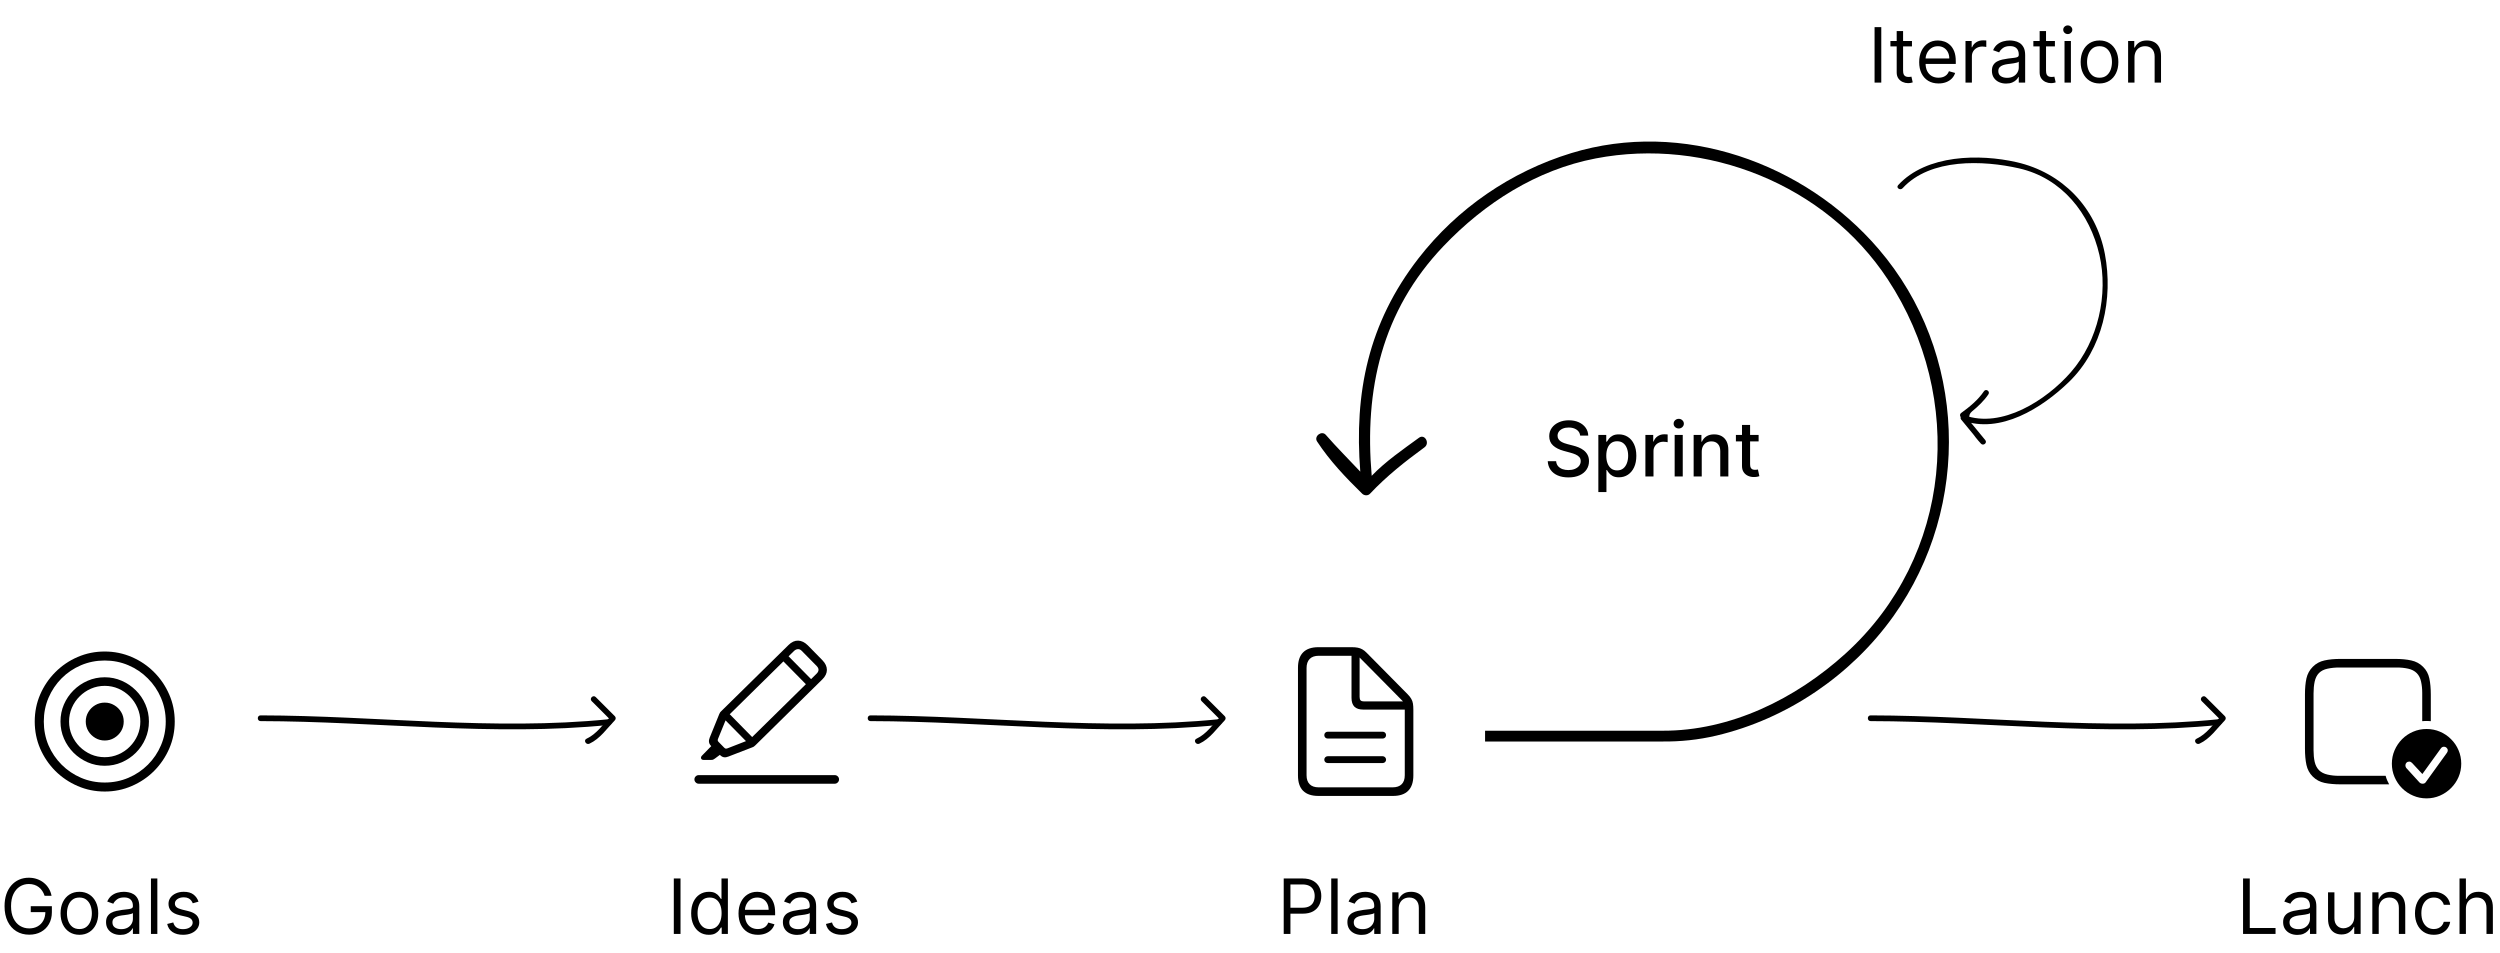 <svg width="787" height="300" viewBox="0 0 787 300" fill="none" xmlns="http://www.w3.org/2000/svg">
<path d="M14.046 282C13.858 281.426 13.611 280.912 13.304 280.457C13.003 279.997 12.642 279.605 12.222 279.281C11.807 278.957 11.335 278.71 10.807 278.54C10.278 278.369 9.699 278.284 9.068 278.284C8.034 278.284 7.094 278.551 6.247 279.085C5.401 279.619 4.727 280.406 4.227 281.446C3.727 282.486 3.477 283.761 3.477 285.273C3.477 286.784 3.73 288.06 4.236 289.099C4.741 290.139 5.426 290.926 6.29 291.46C7.153 291.994 8.125 292.261 9.205 292.261C10.204 292.261 11.085 292.048 11.847 291.622C12.614 291.19 13.21 290.582 13.636 289.798C14.068 289.009 14.284 288.08 14.284 287.011L14.932 287.148H9.682V285.273H16.329V287.148C16.329 288.585 16.023 289.835 15.409 290.898C14.801 291.96 13.96 292.784 12.886 293.369C11.818 293.949 10.591 294.239 9.205 294.239C7.659 294.239 6.301 293.875 5.131 293.148C3.966 292.42 3.057 291.386 2.403 290.045C1.756 288.705 1.432 287.114 1.432 285.273C1.432 283.892 1.616 282.651 1.986 281.548C2.361 280.44 2.889 279.497 3.571 278.719C4.253 277.94 5.06 277.344 5.991 276.929C6.923 276.514 7.949 276.307 9.068 276.307C9.989 276.307 10.847 276.446 11.642 276.724C12.443 276.997 13.156 277.386 13.781 277.892C14.412 278.392 14.938 278.991 15.358 279.69C15.778 280.384 16.068 281.153 16.227 282H14.046ZM24.995 294.273C23.813 294.273 22.776 293.991 21.884 293.429C20.998 292.866 20.305 292.08 19.805 291.068C19.31 290.057 19.063 288.875 19.063 287.523C19.063 286.159 19.31 284.969 19.805 283.952C20.305 282.935 20.998 282.145 21.884 281.582C22.776 281.02 23.813 280.739 24.995 280.739C26.177 280.739 27.211 281.02 28.097 281.582C28.989 282.145 29.683 282.935 30.177 283.952C30.677 284.969 30.927 286.159 30.927 287.523C30.927 288.875 30.677 290.057 30.177 291.068C29.683 292.08 28.989 292.866 28.097 293.429C27.211 293.991 26.177 294.273 24.995 294.273ZM24.995 292.466C25.893 292.466 26.631 292.236 27.211 291.776C27.791 291.315 28.22 290.71 28.498 289.96C28.776 289.21 28.916 288.398 28.916 287.523C28.916 286.648 28.776 285.832 28.498 285.077C28.22 284.321 27.791 283.71 27.211 283.244C26.631 282.778 25.893 282.545 24.995 282.545C24.097 282.545 23.359 282.778 22.779 283.244C22.2 283.71 21.771 284.321 21.492 285.077C21.214 285.832 21.075 286.648 21.075 287.523C21.075 288.398 21.214 289.21 21.492 289.96C21.771 290.71 22.2 291.315 22.779 291.776C23.359 292.236 24.097 292.466 24.995 292.466ZM37.849 294.307C37.02 294.307 36.267 294.151 35.591 293.838C34.915 293.52 34.378 293.062 33.98 292.466C33.582 291.864 33.383 291.136 33.383 290.284C33.383 289.534 33.531 288.926 33.827 288.46C34.122 287.989 34.517 287.619 35.011 287.352C35.506 287.085 36.051 286.886 36.648 286.756C37.25 286.619 37.855 286.511 38.463 286.432C39.258 286.33 39.903 286.253 40.398 286.202C40.898 286.145 41.261 286.051 41.489 285.92C41.722 285.79 41.838 285.562 41.838 285.239V285.17C41.838 284.33 41.608 283.676 41.148 283.21C40.693 282.744 40.003 282.511 39.077 282.511C38.117 282.511 37.364 282.722 36.818 283.142C36.273 283.562 35.889 284.011 35.668 284.489L33.758 283.807C34.099 283.011 34.554 282.392 35.122 281.949C35.696 281.5 36.321 281.187 36.997 281.011C37.679 280.83 38.349 280.739 39.008 280.739C39.429 280.739 39.912 280.79 40.457 280.892C41.008 280.989 41.54 281.19 42.051 281.497C42.568 281.804 42.997 282.267 43.338 282.886C43.679 283.506 43.849 284.335 43.849 285.375V294H41.838V292.227H41.736C41.599 292.511 41.372 292.815 41.054 293.139C40.736 293.463 40.312 293.739 39.784 293.966C39.256 294.193 38.611 294.307 37.849 294.307ZM38.156 292.5C38.952 292.5 39.622 292.344 40.168 292.031C40.719 291.719 41.133 291.315 41.412 290.821C41.696 290.327 41.838 289.807 41.838 289.261V287.42C41.753 287.523 41.565 287.616 41.276 287.702C40.992 287.781 40.662 287.852 40.287 287.915C39.918 287.972 39.557 288.023 39.205 288.068C38.858 288.108 38.577 288.142 38.361 288.17C37.838 288.239 37.349 288.349 36.895 288.503C36.446 288.651 36.082 288.875 35.804 289.176C35.531 289.472 35.395 289.875 35.395 290.386C35.395 291.085 35.653 291.614 36.17 291.972C36.693 292.324 37.355 292.5 38.156 292.5ZM49.532 276.545V294H47.521V276.545H49.532ZM62.489 283.841L60.682 284.352C60.568 284.051 60.401 283.759 60.179 283.474C59.963 283.185 59.668 282.946 59.293 282.759C58.918 282.571 58.438 282.477 57.852 282.477C57.051 282.477 56.383 282.662 55.849 283.031C55.321 283.395 55.057 283.858 55.057 284.42C55.057 284.92 55.239 285.315 55.602 285.605C55.966 285.895 56.534 286.136 57.307 286.33L59.25 286.807C60.42 287.091 61.293 287.526 61.867 288.111C62.44 288.69 62.727 289.437 62.727 290.352C62.727 291.102 62.511 291.773 62.08 292.364C61.653 292.955 61.057 293.42 60.29 293.761C59.523 294.102 58.631 294.273 57.614 294.273C56.278 294.273 55.173 293.983 54.298 293.403C53.423 292.824 52.869 291.977 52.636 290.864L54.545 290.386C54.727 291.091 55.071 291.619 55.577 291.972C56.088 292.324 56.756 292.5 57.58 292.5C58.517 292.5 59.261 292.301 59.812 291.903C60.369 291.5 60.648 291.017 60.648 290.455C60.648 290 60.489 289.619 60.17 289.312C59.852 289 59.364 288.767 58.705 288.614L56.523 288.102C55.324 287.818 54.443 287.378 53.881 286.781C53.324 286.179 53.045 285.426 53.045 284.523C53.045 283.784 53.253 283.131 53.668 282.562C54.088 281.994 54.659 281.548 55.381 281.224C56.108 280.901 56.932 280.739 57.852 280.739C59.148 280.739 60.165 281.023 60.903 281.591C61.648 282.159 62.176 282.909 62.489 283.841Z" fill="black"/>
<path d="M214.227 276.545V294H212.114V276.545H214.227ZM223.136 294.273C222.045 294.273 221.082 293.997 220.246 293.446C219.411 292.889 218.758 292.105 218.286 291.094C217.815 290.077 217.579 288.875 217.579 287.489C217.579 286.114 217.815 284.92 218.286 283.909C218.758 282.898 219.414 282.116 220.255 281.565C221.096 281.014 222.067 280.739 223.17 280.739C224.022 280.739 224.695 280.881 225.19 281.165C225.69 281.443 226.07 281.761 226.332 282.119C226.599 282.472 226.806 282.761 226.954 282.989H227.124V276.545H229.136V294H227.192V291.989H226.954C226.806 292.227 226.596 292.528 226.323 292.892C226.05 293.25 225.661 293.571 225.156 293.855C224.65 294.134 223.977 294.273 223.136 294.273ZM223.408 292.466C224.215 292.466 224.897 292.256 225.454 291.835C226.011 291.409 226.434 290.821 226.724 290.071C227.013 289.315 227.158 288.443 227.158 287.455C227.158 286.477 227.016 285.622 226.732 284.889C226.448 284.151 226.028 283.577 225.471 283.168C224.914 282.753 224.227 282.545 223.408 282.545C222.556 282.545 221.846 282.764 221.278 283.202C220.715 283.634 220.292 284.222 220.008 284.966C219.729 285.705 219.59 286.534 219.59 287.455C219.59 288.386 219.732 289.233 220.016 289.994C220.306 290.75 220.732 291.352 221.295 291.801C221.863 292.244 222.567 292.466 223.408 292.466ZM238.587 294.273C237.326 294.273 236.238 293.994 235.323 293.438C234.414 292.875 233.712 292.091 233.218 291.085C232.729 290.074 232.485 288.898 232.485 287.557C232.485 286.216 232.729 285.034 233.218 284.011C233.712 282.983 234.4 282.182 235.281 281.608C236.167 281.028 237.201 280.739 238.383 280.739C239.065 280.739 239.738 280.852 240.403 281.08C241.067 281.307 241.673 281.676 242.218 282.188C242.763 282.693 243.198 283.364 243.522 284.199C243.846 285.034 244.008 286.062 244.008 287.284V288.136H233.917V286.398H241.962C241.962 285.659 241.815 285 241.519 284.42C241.229 283.841 240.815 283.384 240.275 283.048C239.741 282.713 239.11 282.545 238.383 282.545C237.582 282.545 236.888 282.744 236.303 283.142C235.724 283.534 235.278 284.045 234.965 284.676C234.653 285.307 234.496 285.983 234.496 286.705V287.864C234.496 288.852 234.667 289.69 235.008 290.378C235.354 291.06 235.835 291.58 236.448 291.938C237.062 292.29 237.775 292.466 238.587 292.466C239.116 292.466 239.593 292.392 240.019 292.244C240.451 292.091 240.823 291.864 241.136 291.562C241.448 291.256 241.69 290.875 241.86 290.42L243.803 290.966C243.599 291.625 243.255 292.205 242.772 292.705C242.289 293.199 241.692 293.585 240.982 293.864C240.272 294.136 239.474 294.273 238.587 294.273ZM250.92 294.307C250.09 294.307 249.337 294.151 248.661 293.838C247.985 293.52 247.448 293.062 247.05 292.466C246.653 291.864 246.454 291.136 246.454 290.284C246.454 289.534 246.602 288.926 246.897 288.46C247.192 287.989 247.587 287.619 248.082 287.352C248.576 287.085 249.121 286.886 249.718 286.756C250.32 286.619 250.925 286.511 251.533 286.432C252.329 286.33 252.974 286.253 253.468 286.202C253.968 286.145 254.332 286.051 254.559 285.92C254.792 285.79 254.908 285.562 254.908 285.239V285.17C254.908 284.33 254.678 283.676 254.218 283.21C253.763 282.744 253.073 282.511 252.147 282.511C251.187 282.511 250.434 282.722 249.888 283.142C249.343 283.562 248.96 284.011 248.738 284.489L246.829 283.807C247.17 283.011 247.624 282.392 248.192 281.949C248.766 281.5 249.391 281.187 250.067 281.011C250.749 280.83 251.42 280.739 252.079 280.739C252.499 280.739 252.982 280.79 253.528 280.892C254.079 280.989 254.61 281.19 255.121 281.497C255.638 281.804 256.067 282.267 256.408 282.886C256.749 283.506 256.92 284.335 256.92 285.375V294H254.908V292.227H254.806C254.67 292.511 254.442 292.815 254.124 293.139C253.806 293.463 253.383 293.739 252.854 293.966C252.326 294.193 251.681 294.307 250.92 294.307ZM251.227 292.5C252.022 292.5 252.692 292.344 253.238 292.031C253.789 291.719 254.204 291.315 254.482 290.821C254.766 290.327 254.908 289.807 254.908 289.261V287.42C254.823 287.523 254.636 287.616 254.346 287.702C254.062 287.781 253.732 287.852 253.357 287.915C252.988 287.972 252.627 288.023 252.275 288.068C251.928 288.108 251.647 288.142 251.431 288.17C250.908 288.239 250.42 288.349 249.965 288.503C249.516 288.651 249.153 288.875 248.874 289.176C248.602 289.472 248.465 289.875 248.465 290.386C248.465 291.085 248.724 291.614 249.241 291.972C249.763 292.324 250.425 292.5 251.227 292.5ZM269.864 283.841L268.057 284.352C267.943 284.051 267.776 283.759 267.554 283.474C267.338 283.185 267.043 282.946 266.668 282.759C266.293 282.571 265.812 282.477 265.227 282.477C264.426 282.477 263.759 282.662 263.224 283.031C262.696 283.395 262.432 283.858 262.432 284.42C262.432 284.92 262.614 285.315 262.977 285.605C263.341 285.895 263.909 286.136 264.682 286.33L266.625 286.807C267.795 287.091 268.668 287.526 269.241 288.111C269.815 288.69 270.102 289.437 270.102 290.352C270.102 291.102 269.886 291.773 269.455 292.364C269.028 292.955 268.432 293.42 267.665 293.761C266.898 294.102 266.006 294.273 264.989 294.273C263.653 294.273 262.548 293.983 261.673 293.403C260.798 292.824 260.244 291.977 260.011 290.864L261.92 290.386C262.102 291.091 262.446 291.619 262.952 291.972C263.463 292.324 264.131 292.5 264.955 292.5C265.892 292.5 266.636 292.301 267.188 291.903C267.744 291.5 268.023 291.017 268.023 290.455C268.023 290 267.864 289.619 267.545 289.312C267.227 289 266.739 288.767 266.08 288.614L263.898 288.102C262.699 287.818 261.818 287.378 261.256 286.781C260.699 286.179 260.42 285.426 260.42 284.523C260.42 283.784 260.628 283.131 261.043 282.562C261.463 281.994 262.034 281.548 262.756 281.224C263.483 280.901 264.307 280.739 265.227 280.739C266.523 280.739 267.54 281.023 268.278 281.591C269.023 282.159 269.551 282.909 269.864 283.841Z" fill="black"/>
<path d="M404.114 294V276.545H410.011C411.381 276.545 412.5 276.793 413.369 277.287C414.244 277.776 414.892 278.438 415.312 279.273C415.733 280.108 415.943 281.04 415.943 282.068C415.943 283.097 415.733 284.031 415.312 284.872C414.898 285.713 414.256 286.384 413.386 286.884C412.517 287.378 411.403 287.625 410.045 287.625H405.818V285.75H409.977C410.915 285.75 411.668 285.588 412.236 285.264C412.804 284.94 413.216 284.503 413.472 283.952C413.733 283.395 413.864 282.767 413.864 282.068C413.864 281.369 413.733 280.744 413.472 280.193C413.216 279.642 412.801 279.21 412.227 278.898C411.653 278.58 410.892 278.42 409.943 278.42H406.227V294H404.114ZM421.087 276.545V294H419.075V276.545H421.087ZM428.623 294.307C427.793 294.307 427.04 294.151 426.364 293.838C425.688 293.52 425.151 293.062 424.754 292.466C424.356 291.864 424.157 291.136 424.157 290.284C424.157 289.534 424.305 288.926 424.6 288.46C424.896 287.989 425.29 287.619 425.785 287.352C426.279 287.085 426.825 286.886 427.421 286.756C428.023 286.619 428.629 286.511 429.237 286.432C430.032 286.33 430.677 286.253 431.171 286.202C431.671 286.145 432.035 286.051 432.262 285.92C432.495 285.79 432.612 285.562 432.612 285.239V285.17C432.612 284.33 432.381 283.676 431.921 283.21C431.467 282.744 430.776 282.511 429.85 282.511C428.89 282.511 428.137 282.722 427.592 283.142C427.046 283.562 426.663 284.011 426.441 284.489L424.532 283.807C424.873 283.011 425.327 282.392 425.896 281.949C426.469 281.5 427.094 281.187 427.771 281.011C428.452 280.83 429.123 280.739 429.782 280.739C430.202 280.739 430.685 280.79 431.231 280.892C431.782 280.989 432.313 281.19 432.825 281.497C433.342 281.804 433.771 282.267 434.112 282.886C434.452 283.506 434.623 284.335 434.623 285.375V294H432.612V292.227H432.509C432.373 292.511 432.146 292.815 431.827 293.139C431.509 293.463 431.086 293.739 430.558 293.966C430.029 294.193 429.384 294.307 428.623 294.307ZM428.93 292.5C429.725 292.5 430.396 292.344 430.941 292.031C431.492 291.719 431.907 291.315 432.185 290.821C432.469 290.327 432.612 289.807 432.612 289.261V287.42C432.526 287.523 432.339 287.616 432.049 287.702C431.765 287.781 431.435 287.852 431.06 287.915C430.691 287.972 430.33 288.023 429.978 288.068C429.631 288.108 429.35 288.142 429.134 288.17C428.612 288.239 428.123 288.349 427.668 288.503C427.219 288.651 426.856 288.875 426.577 289.176C426.305 289.472 426.168 289.875 426.168 290.386C426.168 291.085 426.427 291.614 426.944 291.972C427.467 292.324 428.129 292.5 428.93 292.5ZM440.305 286.125V294H438.294V280.909H440.237V282.955H440.408C440.714 282.29 441.18 281.756 441.805 281.352C442.43 280.943 443.237 280.739 444.226 280.739C445.112 280.739 445.888 280.92 446.553 281.284C447.217 281.642 447.734 282.188 448.104 282.92C448.473 283.648 448.658 284.568 448.658 285.682V294H446.646V285.818C446.646 284.79 446.379 283.989 445.845 283.415C445.311 282.835 444.578 282.545 443.646 282.545C443.004 282.545 442.43 282.685 441.925 282.963C441.425 283.241 441.03 283.648 440.74 284.182C440.45 284.716 440.305 285.364 440.305 286.125Z" fill="black"/>
<path d="M497.438 137.131C497.347 136.324 496.972 135.699 496.312 135.256C495.653 134.807 494.824 134.582 493.824 134.582C493.108 134.582 492.489 134.696 491.966 134.923C491.443 135.145 491.037 135.452 490.747 135.844C490.463 136.23 490.321 136.67 490.321 137.165C490.321 137.58 490.418 137.937 490.611 138.239C490.81 138.54 491.068 138.793 491.386 138.997C491.71 139.196 492.057 139.364 492.426 139.5C492.795 139.631 493.151 139.739 493.491 139.824L495.196 140.267C495.753 140.403 496.324 140.588 496.909 140.821C497.494 141.054 498.037 141.361 498.537 141.741C499.037 142.122 499.44 142.594 499.747 143.156C500.06 143.719 500.216 144.392 500.216 145.176C500.216 146.165 499.96 147.043 499.449 147.81C498.943 148.577 498.207 149.182 497.241 149.625C496.281 150.068 495.119 150.29 493.756 150.29C492.449 150.29 491.318 150.082 490.364 149.668C489.409 149.253 488.662 148.665 488.122 147.903C487.582 147.136 487.284 146.227 487.227 145.176H489.869C489.92 145.807 490.125 146.332 490.483 146.753C490.847 147.168 491.31 147.477 491.872 147.682C492.44 147.881 493.062 147.98 493.739 147.98C494.483 147.98 495.145 147.864 495.724 147.631C496.31 147.392 496.77 147.062 497.105 146.642C497.44 146.216 497.608 145.719 497.608 145.151C497.608 144.634 497.46 144.21 497.165 143.881C496.875 143.551 496.48 143.278 495.98 143.062C495.486 142.847 494.926 142.656 494.301 142.491L492.239 141.929C490.841 141.548 489.733 140.989 488.915 140.25C488.102 139.511 487.696 138.534 487.696 137.318C487.696 136.312 487.969 135.435 488.514 134.685C489.06 133.935 489.798 133.352 490.73 132.938C491.662 132.517 492.713 132.307 493.884 132.307C495.065 132.307 496.108 132.514 497.011 132.929C497.92 133.344 498.636 133.915 499.159 134.642C499.682 135.364 499.955 136.193 499.977 137.131H497.438ZM503.158 154.909V136.909H505.647V139.031H505.86C506.008 138.759 506.221 138.443 506.499 138.085C506.778 137.727 507.164 137.415 507.658 137.148C508.153 136.875 508.806 136.739 509.619 136.739C510.675 136.739 511.619 137.006 512.448 137.54C513.278 138.074 513.928 138.844 514.4 139.849C514.877 140.855 515.116 142.065 515.116 143.48C515.116 144.895 514.88 146.108 514.408 147.119C513.937 148.125 513.289 148.901 512.465 149.446C511.641 149.986 510.701 150.256 509.644 150.256C508.849 150.256 508.198 150.122 507.692 149.855C507.192 149.588 506.8 149.276 506.516 148.918C506.232 148.56 506.013 148.241 505.86 147.963H505.707V154.909H503.158ZM505.656 143.455C505.656 144.375 505.789 145.182 506.056 145.875C506.323 146.568 506.71 147.111 507.215 147.503C507.721 147.889 508.34 148.082 509.073 148.082C509.835 148.082 510.471 147.881 510.982 147.477C511.494 147.068 511.88 146.514 512.141 145.815C512.408 145.116 512.542 144.33 512.542 143.455C512.542 142.591 512.411 141.815 512.15 141.128C511.894 140.44 511.508 139.898 510.991 139.5C510.479 139.102 509.84 138.903 509.073 138.903C508.335 138.903 507.71 139.094 507.198 139.474C506.692 139.855 506.309 140.386 506.048 141.068C505.786 141.75 505.656 142.545 505.656 143.455ZM517.971 150V136.909H520.434V138.989H520.57C520.809 138.284 521.229 137.73 521.832 137.327C522.44 136.918 523.127 136.713 523.894 136.713C524.053 136.713 524.241 136.719 524.457 136.73C524.678 136.741 524.852 136.756 524.977 136.773V139.21C524.874 139.182 524.692 139.151 524.431 139.116C524.17 139.077 523.908 139.057 523.647 139.057C523.045 139.057 522.508 139.185 522.036 139.44C521.57 139.69 521.201 140.04 520.928 140.489C520.656 140.932 520.519 141.437 520.519 142.006V150H517.971ZM527.182 150V136.909H529.73V150H527.182ZM528.469 134.889C528.026 134.889 527.645 134.741 527.327 134.446C527.014 134.145 526.858 133.787 526.858 133.372C526.858 132.952 527.014 132.594 527.327 132.298C527.645 131.997 528.026 131.847 528.469 131.847C528.912 131.847 529.29 131.997 529.602 132.298C529.92 132.594 530.08 132.952 530.08 133.372C530.08 133.787 529.92 134.145 529.602 134.446C529.29 134.741 528.912 134.889 528.469 134.889ZM535.707 142.227V150H533.158V136.909H535.604V139.04H535.766C536.067 138.347 536.539 137.79 537.181 137.369C537.829 136.949 538.644 136.739 539.627 136.739C540.519 136.739 541.3 136.926 541.971 137.301C542.641 137.67 543.161 138.222 543.531 138.955C543.9 139.687 544.085 140.594 544.085 141.673V150H541.536V141.98C541.536 141.031 541.289 140.29 540.795 139.756C540.3 139.216 539.621 138.946 538.758 138.946C538.167 138.946 537.641 139.074 537.181 139.33C536.727 139.585 536.366 139.96 536.099 140.455C535.837 140.943 535.707 141.534 535.707 142.227ZM553.613 136.909V138.955H546.462V136.909H553.613ZM548.38 133.773H550.928V146.156C550.928 146.651 551.002 147.023 551.15 147.273C551.298 147.517 551.488 147.685 551.721 147.776C551.96 147.861 552.218 147.903 552.496 147.903C552.701 147.903 552.88 147.889 553.033 147.861C553.187 147.832 553.306 147.81 553.391 147.793L553.852 149.898C553.704 149.955 553.494 150.011 553.221 150.068C552.948 150.131 552.607 150.165 552.198 150.17C551.528 150.182 550.903 150.062 550.323 149.812C549.744 149.562 549.275 149.176 548.917 148.653C548.559 148.131 548.38 147.474 548.38 146.685V133.773Z" fill="black"/>
<path d="M592.227 8.545V26H590.114V8.545H592.227ZM601.886 12.909V14.614H595.102V12.909H601.886ZM597.079 9.773H599.09V22.25C599.09 22.818 599.173 23.244 599.337 23.528C599.508 23.807 599.724 23.994 599.985 24.091C600.252 24.182 600.533 24.227 600.829 24.227C601.05 24.227 601.232 24.216 601.374 24.193C601.516 24.165 601.63 24.142 601.715 24.125L602.124 25.932C601.988 25.983 601.798 26.034 601.553 26.085C601.309 26.142 600.999 26.171 600.624 26.171C600.056 26.171 599.499 26.048 598.954 25.804C598.414 25.56 597.965 25.188 597.607 24.688C597.255 24.188 597.079 23.557 597.079 22.796V9.773ZM610.259 26.273C608.998 26.273 607.91 25.994 606.995 25.438C606.086 24.875 605.384 24.091 604.89 23.085C604.401 22.074 604.157 20.898 604.157 19.557C604.157 18.216 604.401 17.034 604.89 16.011C605.384 14.983 606.072 14.182 606.952 13.608C607.839 13.028 608.873 12.739 610.055 12.739C610.737 12.739 611.41 12.852 612.075 13.079C612.739 13.307 613.344 13.676 613.89 14.188C614.435 14.693 614.87 15.364 615.194 16.199C615.518 17.034 615.68 18.062 615.68 19.284V20.136H605.589V18.398H613.634C613.634 17.659 613.487 17 613.191 16.421C612.901 15.841 612.487 15.383 611.947 15.048C611.413 14.713 610.782 14.546 610.055 14.546C609.254 14.546 608.56 14.744 607.975 15.142C607.396 15.534 606.95 16.046 606.637 16.676C606.325 17.307 606.168 17.983 606.168 18.704V19.864C606.168 20.852 606.339 21.69 606.68 22.378C607.026 23.06 607.506 23.579 608.12 23.938C608.734 24.29 609.447 24.466 610.259 24.466C610.788 24.466 611.265 24.392 611.691 24.244C612.123 24.091 612.495 23.864 612.808 23.562C613.12 23.256 613.362 22.875 613.532 22.421L615.475 22.966C615.271 23.625 614.927 24.204 614.444 24.704C613.961 25.199 613.364 25.585 612.654 25.864C611.944 26.136 611.146 26.273 610.259 26.273ZM618.739 26V12.909H620.683V14.886H620.819C621.058 14.239 621.489 13.713 622.114 13.31C622.739 12.906 623.444 12.704 624.228 12.704C624.376 12.704 624.56 12.707 624.782 12.713C625.004 12.719 625.171 12.727 625.285 12.739V14.784C625.217 14.767 625.06 14.742 624.816 14.707C624.577 14.668 624.325 14.648 624.058 14.648C623.421 14.648 622.853 14.781 622.353 15.048C621.859 15.31 621.467 15.673 621.177 16.139C620.893 16.599 620.751 17.125 620.751 17.716V26H618.739ZM631.521 26.307C630.692 26.307 629.939 26.151 629.263 25.838C628.587 25.52 628.05 25.062 627.652 24.466C627.254 23.864 627.055 23.136 627.055 22.284C627.055 21.534 627.203 20.926 627.499 20.46C627.794 19.989 628.189 19.619 628.683 19.352C629.178 19.085 629.723 18.886 630.32 18.756C630.922 18.619 631.527 18.511 632.135 18.432C632.93 18.329 633.575 18.253 634.07 18.202C634.57 18.145 634.933 18.051 635.161 17.921C635.393 17.79 635.51 17.562 635.51 17.239V17.171C635.51 16.329 635.28 15.676 634.82 15.21C634.365 14.744 633.675 14.511 632.749 14.511C631.788 14.511 631.036 14.722 630.49 15.142C629.945 15.562 629.561 16.011 629.339 16.489L627.43 15.807C627.771 15.011 628.226 14.392 628.794 13.949C629.368 13.5 629.993 13.188 630.669 13.011C631.351 12.829 632.021 12.739 632.68 12.739C633.101 12.739 633.584 12.79 634.129 12.892C634.68 12.989 635.212 13.19 635.723 13.497C636.24 13.804 636.669 14.267 637.01 14.886C637.351 15.506 637.521 16.335 637.521 17.375V26H635.51V24.227H635.408C635.271 24.511 635.044 24.815 634.726 25.139C634.408 25.463 633.984 25.739 633.456 25.966C632.928 26.193 632.283 26.307 631.521 26.307ZM631.828 24.5C632.624 24.5 633.294 24.344 633.839 24.031C634.391 23.719 634.805 23.315 635.084 22.821C635.368 22.327 635.51 21.807 635.51 21.261V19.421C635.425 19.523 635.237 19.616 634.947 19.702C634.663 19.781 634.334 19.852 633.959 19.915C633.589 19.972 633.229 20.023 632.876 20.068C632.53 20.108 632.249 20.142 632.033 20.171C631.51 20.239 631.021 20.349 630.567 20.503C630.118 20.651 629.754 20.875 629.476 21.176C629.203 21.472 629.067 21.875 629.067 22.386C629.067 23.085 629.325 23.614 629.842 23.972C630.365 24.324 631.027 24.5 631.828 24.5ZM646.886 12.909V14.614H640.102V12.909H646.886ZM642.079 9.773H644.09V22.25C644.09 22.818 644.173 23.244 644.337 23.528C644.508 23.807 644.724 23.994 644.985 24.091C645.252 24.182 645.533 24.227 645.829 24.227C646.05 24.227 646.232 24.216 646.374 24.193C646.516 24.165 646.63 24.142 646.715 24.125L647.124 25.932C646.988 25.983 646.798 26.034 646.553 26.085C646.309 26.142 645.999 26.171 645.624 26.171C645.056 26.171 644.499 26.048 643.954 25.804C643.414 25.56 642.965 25.188 642.607 24.688C642.255 24.188 642.079 23.557 642.079 22.796V9.773ZM649.911 26V12.909H651.923V26H649.911ZM650.934 10.727C650.542 10.727 650.204 10.594 649.92 10.327C649.641 10.06 649.502 9.739 649.502 9.364C649.502 8.989 649.641 8.668 649.92 8.401C650.204 8.134 650.542 8 650.934 8C651.326 8 651.661 8.134 651.94 8.401C652.224 8.668 652.366 8.989 652.366 9.364C652.366 9.739 652.224 10.06 651.94 10.327C651.661 10.594 651.326 10.727 650.934 10.727ZM660.925 26.273C659.743 26.273 658.706 25.991 657.814 25.429C656.928 24.866 656.234 24.079 655.734 23.068C655.24 22.057 654.993 20.875 654.993 19.523C654.993 18.159 655.24 16.969 655.734 15.952C656.234 14.935 656.928 14.145 657.814 13.582C658.706 13.02 659.743 12.739 660.925 12.739C662.107 12.739 663.141 13.02 664.027 13.582C664.919 14.145 665.612 14.935 666.107 15.952C666.607 16.969 666.857 18.159 666.857 19.523C666.857 20.875 666.607 22.057 666.107 23.068C665.612 24.079 664.919 24.866 664.027 25.429C663.141 25.991 662.107 26.273 660.925 26.273ZM660.925 24.466C661.822 24.466 662.561 24.236 663.141 23.776C663.72 23.315 664.149 22.71 664.428 21.96C664.706 21.21 664.845 20.398 664.845 19.523C664.845 18.648 664.706 17.832 664.428 17.077C664.149 16.321 663.72 15.71 663.141 15.244C662.561 14.778 661.822 14.546 660.925 14.546C660.027 14.546 659.288 14.778 658.709 15.244C658.129 15.71 657.7 16.321 657.422 17.077C657.143 17.832 657.004 18.648 657.004 19.523C657.004 20.398 657.143 21.21 657.422 21.96C657.7 22.71 658.129 23.315 658.709 23.776C659.288 24.236 660.027 24.466 660.925 24.466ZM671.938 18.125V26H669.927V12.909H671.87V14.954H672.04C672.347 14.29 672.813 13.756 673.438 13.352C674.063 12.943 674.87 12.739 675.859 12.739C676.745 12.739 677.521 12.921 678.185 13.284C678.85 13.642 679.367 14.188 679.737 14.921C680.106 15.648 680.29 16.568 680.29 17.682V26H678.279V17.818C678.279 16.79 678.012 15.989 677.478 15.415C676.944 14.835 676.211 14.546 675.279 14.546C674.637 14.546 674.063 14.685 673.558 14.963C673.058 15.242 672.663 15.648 672.373 16.182C672.083 16.716 671.938 17.364 671.938 18.125Z" fill="black"/>
<path d="M32.972 249.174C35.989 249.174 38.824 248.596 41.475 247.438C44.141 246.296 46.485 244.714 48.506 242.692C50.528 240.656 52.117 238.312 53.274 235.661C54.432 232.995 55.01 230.153 55.01 227.136C55.01 224.118 54.432 221.284 53.274 218.632C52.117 215.966 50.528 213.623 48.506 211.601C46.485 209.565 44.141 207.976 41.475 206.833C38.809 205.676 35.967 205.097 32.95 205.097C29.932 205.097 27.09 205.676 24.424 206.833C21.773 207.976 19.436 209.565 17.415 211.601C15.394 213.623 13.804 215.966 12.647 218.632C11.504 221.284 10.933 224.118 10.933 227.136C10.933 230.153 11.504 232.995 12.647 235.661C13.804 238.312 15.394 240.656 17.415 242.692C19.451 244.714 21.795 246.296 24.446 247.438C27.112 248.596 29.954 249.174 32.972 249.174ZM32.972 246.34C30.306 246.34 27.815 245.842 25.501 244.846C23.186 243.85 21.15 242.473 19.393 240.715C17.635 238.957 16.258 236.921 15.262 234.606C14.28 232.277 13.79 229.787 13.79 227.136C13.79 224.484 14.28 222.001 15.262 219.687C16.258 217.358 17.627 215.314 19.371 213.557C21.128 211.784 23.165 210.407 25.479 209.426C27.808 208.43 30.298 207.932 32.95 207.932C35.616 207.932 38.106 208.43 40.42 209.426C42.735 210.407 44.771 211.784 46.529 213.557C48.301 215.314 49.685 217.358 50.682 219.687C51.678 222.001 52.176 224.484 52.176 227.136C52.176 229.787 51.678 232.277 50.682 234.606C49.7 236.921 48.331 238.957 46.573 240.715C44.815 242.473 42.772 243.85 40.442 244.846C38.113 245.842 35.623 246.34 32.972 246.34ZM32.972 241.066C34.876 241.066 36.663 240.7 38.333 239.968C40.018 239.235 41.497 238.232 42.772 236.958C44.06 235.668 45.064 234.189 45.782 232.519C46.514 230.834 46.88 229.04 46.88 227.136C46.88 225.246 46.514 223.459 45.782 221.774C45.064 220.09 44.06 218.61 42.772 217.336C41.482 216.047 39.996 215.036 38.311 214.304C36.641 213.571 34.861 213.205 32.972 213.205C31.067 213.205 29.273 213.571 27.588 214.304C25.904 215.036 24.417 216.047 23.128 217.336C21.854 218.61 20.85 220.09 20.118 221.774C19.4 223.459 19.041 225.246 19.041 227.136C19.041 229.04 19.407 230.834 20.14 232.519C20.872 234.189 21.875 235.668 23.15 236.958C24.439 238.232 25.919 239.235 27.588 239.968C29.273 240.7 31.067 241.066 32.972 241.066ZM32.972 238.364C31.448 238.364 30.005 238.071 28.643 237.485C27.295 236.884 26.102 236.071 25.061 235.046C24.036 234.006 23.223 232.812 22.623 231.464C22.037 230.102 21.744 228.659 21.744 227.136C21.744 225.612 22.037 224.169 22.623 222.807C23.209 221.445 24.021 220.251 25.061 219.226C26.102 218.186 27.295 217.373 28.643 216.787C29.991 216.201 31.434 215.908 32.972 215.908C34.495 215.908 35.931 216.201 37.278 216.787C38.626 217.373 39.812 218.186 40.838 219.226C41.878 220.266 42.691 221.467 43.277 222.829C43.877 224.177 44.178 225.612 44.178 227.136C44.178 228.674 43.885 230.117 43.299 231.464C42.713 232.812 41.9 234.006 40.86 235.046C39.834 236.086 38.641 236.899 37.278 237.485C35.931 238.071 34.495 238.364 32.972 238.364ZM32.972 233.112C34.07 233.112 35.066 232.841 35.96 232.299C36.868 231.757 37.593 231.04 38.135 230.146C38.677 229.238 38.948 228.234 38.948 227.136C38.948 226.037 38.677 225.041 38.135 224.147C37.593 223.239 36.868 222.521 35.96 221.994C35.066 221.452 34.07 221.181 32.972 221.181C31.873 221.181 30.87 221.452 29.961 221.994C29.068 222.521 28.35 223.239 27.808 224.147C27.266 225.041 26.995 226.037 26.995 227.136C26.995 228.234 27.266 229.238 27.808 230.146C28.35 231.04 29.075 231.757 29.983 232.299C30.892 232.841 31.888 233.112 32.972 233.112Z" fill="black"/>
<path d="M229.304 238.166L236.752 235.288C237.016 235.2 237.214 235.104 237.346 235.002C237.478 234.899 237.624 234.775 237.785 234.628L258.901 213.842C259.838 212.905 260.307 211.916 260.307 210.876C260.307 209.821 259.831 208.803 258.879 207.822L254.287 203.142C253.32 202.189 252.309 201.699 251.254 201.669C250.2 201.64 249.196 202.094 248.244 203.032L227.106 223.818C226.945 223.964 226.813 224.104 226.711 224.235C226.623 224.367 226.528 224.55 226.425 224.785L223.415 232.211C223.21 232.695 223.137 233.156 223.195 233.596C223.254 234.035 223.466 234.438 223.833 234.804L226.711 237.727C227.077 238.093 227.48 238.312 227.919 238.386C228.359 238.444 228.82 238.371 229.304 238.166ZM229.018 235.573C228.798 235.646 228.608 235.676 228.447 235.661C228.3 235.632 228.139 235.529 227.963 235.354L226.25 233.596C226.059 233.42 225.957 233.251 225.942 233.09C225.927 232.929 225.964 232.746 226.052 232.541L228.842 225.708L249.98 204.899C250.375 204.548 250.786 204.365 251.21 204.35C251.635 204.335 252.023 204.511 252.375 204.877L257.121 209.689C257.883 210.495 257.854 211.301 257.033 212.106L235.896 232.893L229.018 235.573ZM221.503 239.221H223.854C224.133 239.221 224.345 239.191 224.492 239.133C224.653 239.06 224.836 238.95 225.041 238.803L227.194 237.199L224.36 234.409L220.976 237.88C220.698 238.173 220.61 238.474 220.712 238.781C220.83 239.074 221.093 239.221 221.503 239.221ZM227.348 225.708L236.137 234.628L237.763 233.024L228.996 224.104L227.348 225.708ZM245.915 207.492L254.704 216.413L256.33 214.809L247.541 205.888L245.915 207.492ZM219.943 246.713H262.79C263.156 246.713 263.471 246.574 263.735 246.296C263.999 246.032 264.13 245.717 264.13 245.351C264.13 244.985 263.999 244.67 263.735 244.406C263.471 244.143 263.156 244.011 262.79 244.011H219.943C219.577 244.011 219.262 244.143 218.999 244.406C218.735 244.67 218.603 244.985 218.603 245.351C218.603 245.717 218.735 246.032 218.999 246.296C219.262 246.574 219.577 246.713 219.943 246.713Z" fill="black"/>
<path d="M435.256 230.344H417.985C417.678 230.344 417.414 230.446 417.194 230.651C416.989 230.856 416.887 231.113 416.887 231.42C416.887 231.713 416.989 231.97 417.194 232.189C417.414 232.395 417.678 232.497 417.985 232.497H435.256C435.563 232.497 435.82 232.395 436.025 232.189C436.23 231.97 436.333 231.713 436.333 231.42C436.333 231.113 436.23 230.856 436.025 230.651C435.82 230.446 435.563 230.344 435.256 230.344ZM435.256 238.056H417.985C417.678 238.056 417.414 238.166 417.194 238.386C416.989 238.591 416.887 238.847 416.887 239.155C416.887 239.448 416.989 239.697 417.194 239.902C417.414 240.107 417.678 240.209 417.985 240.209H435.256C435.563 240.209 435.82 240.107 436.025 239.902C436.23 239.697 436.333 239.448 436.333 239.155C436.333 238.847 436.23 238.591 436.025 238.386C435.82 238.166 435.563 238.056 435.256 238.056ZM415.019 250.559H438.508C440.632 250.559 442.229 250.017 443.298 248.933C444.382 247.849 444.924 246.237 444.924 244.099V223.488C444.924 222.683 444.88 222.009 444.792 221.467C444.704 220.925 444.528 220.434 444.265 219.995C444.016 219.541 443.642 219.064 443.144 218.566L430.246 205.515C429.777 205.031 429.316 204.665 428.862 204.416C428.422 204.167 427.939 203.991 427.412 203.889C426.884 203.786 426.269 203.735 425.566 203.735H415.019C412.895 203.735 411.291 204.284 410.207 205.383C409.138 206.467 408.603 208.078 408.603 210.217V244.099C408.603 246.252 409.138 247.863 410.207 248.933C411.291 250.017 412.895 250.559 415.019 250.559ZM415.129 247.856C413.869 247.856 412.917 247.526 412.272 246.867C411.628 246.223 411.306 245.285 411.306 244.055V210.283C411.306 209.067 411.628 208.122 412.272 207.448C412.917 206.774 413.876 206.438 415.151 206.438H425.456V219.687C425.456 220.932 425.764 221.862 426.379 222.478C426.994 223.078 427.917 223.378 429.147 223.378H442.221V244.055C442.221 245.285 441.899 246.223 441.254 246.867C440.61 247.526 439.65 247.856 438.376 247.856H415.129ZM429.411 220.808C428.913 220.808 428.554 220.705 428.334 220.5C428.115 220.28 428.005 219.914 428.005 219.401V206.987L441.672 220.808H429.411Z" fill="black"/>
<path d="M736.304 244.23C735.015 244.23 733.813 244.099 732.7 243.835C731.602 243.586 730.715 243.132 730.042 242.473C729.368 241.784 728.906 240.898 728.657 239.814C728.423 238.73 728.306 237.529 728.306 236.21V218.259C728.306 216.911 728.423 215.681 728.657 214.567C728.906 213.439 729.36 212.539 730.02 211.865C730.693 211.191 731.594 210.737 732.722 210.502C733.85 210.253 735.095 210.129 736.458 210.129H754.519C755.808 210.129 757.002 210.253 758.101 210.502C759.214 210.751 760.107 211.213 760.781 211.887C761.455 212.561 761.909 213.447 762.144 214.545C762.393 215.629 762.517 216.823 762.517 218.127V227.026C762.737 226.997 762.957 226.982 763.176 226.982C763.411 226.967 763.638 226.96 763.857 226.96C764.092 226.96 764.319 226.967 764.539 226.982C764.758 226.982 764.985 226.997 765.22 227.026V218.72C765.22 216.713 765.066 214.992 764.758 213.557C764.451 212.121 763.792 210.905 762.781 209.909C761.755 208.884 760.518 208.217 759.067 207.91C757.632 207.587 755.918 207.426 753.926 207.426H736.765C734.846 207.426 733.169 207.587 731.733 207.91C730.298 208.217 729.075 208.884 728.064 209.909C727.053 210.92 726.387 212.136 726.064 213.557C725.757 214.978 725.603 216.655 725.603 218.588V235.639C725.603 237.631 725.757 239.345 726.064 240.781C726.372 242.216 727.031 243.439 728.042 244.45C729.067 245.476 730.298 246.142 731.733 246.45C733.184 246.757 734.905 246.911 736.897 246.911H752.102C751.868 246.501 751.655 246.069 751.465 245.615C751.274 245.161 751.121 244.699 751.003 244.23H736.304ZM763.879 251.328C765.359 251.328 766.758 251.042 768.076 250.471C769.395 249.899 770.559 249.108 771.57 248.098C772.581 247.102 773.372 245.944 773.943 244.626C774.514 243.308 774.8 241.901 774.8 240.407C774.8 238.898 774.514 237.485 773.943 236.167C773.386 234.848 772.603 233.691 771.592 232.695C770.596 231.684 769.438 230.9 768.12 230.344C766.802 229.772 765.388 229.487 763.879 229.487C762.385 229.487 760.979 229.772 759.661 230.344C758.342 230.9 757.178 231.684 756.167 232.695C755.171 233.706 754.387 234.87 753.816 236.188C753.245 237.507 752.959 238.913 752.959 240.407C752.959 241.901 753.245 243.308 753.816 244.626C754.387 245.959 755.171 247.124 756.167 248.12C757.178 249.13 758.342 249.914 759.661 250.471C760.979 251.042 762.385 251.328 763.879 251.328ZM762.605 246.713C762.444 246.713 762.275 246.677 762.1 246.604C761.924 246.545 761.77 246.442 761.638 246.296L757.485 241.748C757.412 241.645 757.346 241.521 757.288 241.374C757.244 241.228 757.222 241.081 757.222 240.935C757.222 240.598 757.332 240.319 757.551 240.1C757.786 239.865 758.071 239.748 758.408 239.748C758.613 239.748 758.789 239.792 758.936 239.88C759.097 239.968 759.229 240.07 759.331 240.188L762.561 243.659L768.384 235.595C768.633 235.244 768.97 235.068 769.395 235.068C769.702 235.068 769.973 235.185 770.208 235.419C770.442 235.639 770.559 235.91 770.559 236.232C770.559 236.35 770.537 236.474 770.493 236.606C770.449 236.723 770.383 236.848 770.295 236.979L763.594 246.274C763.389 246.567 763.059 246.713 762.605 246.713Z" fill="black"/>
<path d="M594.267 87.946C618.83 125.273 614.674 175.105 581.031 205.686C565.267 220.016 544.709 230.133 523.278 230.031L467.5 230.031L467.5 233.425L523.278 233.425C528.929 233.489 534.622 232.91 540.305 231.571C562.6 226.313 582.805 212.58 596.107 193.89C620.724 159.293 619.328 110.937 591.357 78.359C568.025 51.182 529.575 37.516 494.66 48.195C475.644 54.009 458.734 65.597 446.521 81.351C430.726 101.723 426.257 123.67 428.218 148.478C424.603 144.615 420.844 140.889 417.367 136.895C416.072 135.408 413.54 137.332 414.616 138.977C418.632 145.103 423.596 150.298 428.815 155.41C429.47 156.054 430.615 156.126 431.275 155.428C436.491 149.882 442.279 145.319 448.427 140.823C450.222 139.513 448.511 136.48 446.704 137.801C441.617 141.518 436.195 145.217 431.811 149.787C429.474 122.719 434.908 97.941 454.426 77.47C467.371 63.895 483.718 53.445 502.348 49.869C537.157 43.188 574.605 58.062 594.267 87.946Z" fill="black"/>
<path d="M598.939 59.254C607.674 49.729 624.368 50.449 635.576 52.997C649.108 56.073 657.888 67.156 660.9 80.269C663.749 92.668 660.518 107.301 651.898 117.173C644.206 125.983 630.13 135.036 618.369 130.707C617.564 130.411 616.842 131.431 617.375 132.079L623.615 139.671L624.973 138.554C623.095 136.537 617.884 131.897 620.764 129.538C622.615 128.023 624.612 126.139 625.949 124.136C626.576 123.198 625.177 122.222 624.547 123.166C622.746 125.865 619.958 128.147 617.337 130.032C616.939 130.318 616.929 130.899 617.197 131.247C619.358 134.056 621.192 137.07 623.615 139.67C624.357 140.467 625.675 139.407 624.974 138.554L618.734 130.961C618.403 131.419 618.071 131.876 617.741 132.333C629.656 136.718 642.778 128.494 651.278 120.269C662.022 109.872 665.275 93.92 662.619 79.968C659.828 65.317 649.235 54.33 634.779 51.044C623.185 48.408 606.421 48.591 597.538 58.281C596.773 59.114 598.182 60.077 598.939 59.252L598.939 59.254Z" fill="black"/>
<path d="M186.258 220.715L192.284 226.742V225.463C189.881 227.946 187.855 231.067 184.632 232.554C183.575 233.043 184.495 234.601 185.546 234.116C188.922 232.557 191.044 229.342 193.562 226.743C193.904 226.39 193.915 225.817 193.562 225.464L187.536 219.437C186.711 218.612 185.432 219.89 186.258 220.715L186.258 220.715Z" fill="black"/>
<path d="M82.033 227.007C118.467 227.083 155.363 231.886 191.719 228.213C192.867 228.097 192.878 226.288 191.719 226.405C155.363 230.079 118.465 225.276 82.033 225.199C80.866 225.197 80.868 227.004 82.033 227.007V227.007Z" fill="black"/>
<path d="M693.099 220.715L699.126 226.742V225.463C696.722 227.946 694.697 231.067 691.473 232.554C690.416 233.043 691.336 234.601 692.387 234.116C695.763 232.557 697.886 229.342 700.404 226.743C700.746 226.39 700.756 225.817 700.404 225.464L694.377 219.437C693.552 218.612 692.273 219.89 693.099 220.715L693.099 220.715Z" fill="black"/>
<path d="M588.875 227.007C625.308 227.083 662.204 231.886 698.56 228.213C699.708 228.097 699.719 226.288 698.56 226.405C662.204 230.079 625.306 225.276 588.875 225.199C587.708 225.197 587.709 227.004 588.875 227.007V227.007Z" fill="black"/>
<path d="M378.258 220.715L384.284 226.742V225.463C381.881 227.946 379.855 231.067 376.632 232.554C375.575 233.043 376.495 234.601 377.546 234.116C380.922 232.557 383.044 229.342 385.562 226.743C385.904 226.39 385.915 225.817 385.562 225.464L379.536 219.437C378.711 218.612 377.432 219.89 378.258 220.715L378.258 220.715Z" fill="black"/>
<path d="M274.033 227.007C310.467 227.083 347.363 231.886 383.719 228.213C384.867 228.097 384.878 226.288 383.719 226.405C347.363 230.079 310.465 225.276 274.033 225.199C272.866 225.197 272.868 227.004 274.033 227.007V227.007Z" fill="black"/>
<path d="M706.114 294V276.545H708.227V292.125H716.341V294H706.114ZM723.193 294.307C722.364 294.307 721.611 294.151 720.935 293.838C720.259 293.52 719.722 293.062 719.324 292.466C718.926 291.864 718.727 291.136 718.727 290.284C718.727 289.534 718.875 288.926 719.17 288.46C719.466 287.989 719.861 287.619 720.355 287.352C720.849 287.085 721.395 286.886 721.991 286.756C722.594 286.619 723.199 286.511 723.807 286.432C724.602 286.33 725.247 286.253 725.741 286.202C726.241 286.145 726.605 286.051 726.832 285.92C727.065 285.79 727.182 285.562 727.182 285.239V285.17C727.182 284.33 726.952 283.676 726.491 283.21C726.037 282.744 725.347 282.511 724.42 282.511C723.46 282.511 722.707 282.722 722.162 283.142C721.616 283.562 721.233 284.011 721.011 284.489L719.102 283.807C719.443 283.011 719.898 282.392 720.466 281.949C721.04 281.5 721.665 281.187 722.341 281.011C723.023 280.83 723.693 280.739 724.352 280.739C724.773 280.739 725.256 280.79 725.801 280.892C726.352 280.989 726.884 281.19 727.395 281.497C727.912 281.804 728.341 282.267 728.682 282.886C729.023 283.506 729.193 284.335 729.193 285.375V294H727.182V292.227H727.08C726.943 292.511 726.716 292.815 726.398 293.139C726.08 293.463 725.656 293.739 725.128 293.966C724.599 294.193 723.955 294.307 723.193 294.307ZM723.5 292.5C724.295 292.5 724.966 292.344 725.511 292.031C726.063 291.719 726.477 291.315 726.756 290.821C727.04 290.327 727.182 289.807 727.182 289.261V287.42C727.097 287.523 726.909 287.616 726.619 287.702C726.335 287.781 726.006 287.852 725.631 287.915C725.261 287.972 724.901 288.023 724.548 288.068C724.202 288.108 723.92 288.142 723.705 288.17C723.182 288.239 722.693 288.349 722.239 288.503C721.79 288.651 721.426 288.875 721.148 289.176C720.875 289.472 720.739 289.875 720.739 290.386C720.739 291.085 720.997 291.614 721.514 291.972C722.037 292.324 722.699 292.5 723.5 292.5ZM741.114 288.648V280.909H743.126V294H741.114V291.784H740.978C740.671 292.449 740.194 293.014 739.546 293.48C738.898 293.94 738.08 294.17 737.092 294.17C736.273 294.17 735.546 293.991 734.91 293.634C734.273 293.27 733.773 292.724 733.41 291.997C733.046 291.264 732.864 290.341 732.864 289.227V280.909H734.876V289.091C734.876 290.045 735.143 290.807 735.677 291.375C736.217 291.943 736.904 292.227 737.739 292.227C738.239 292.227 738.748 292.099 739.265 291.844C739.788 291.588 740.225 291.196 740.577 290.668C740.935 290.139 741.114 289.466 741.114 288.648ZM748.821 286.125V294H746.81V280.909H748.753V282.955H748.923C749.23 282.29 749.696 281.756 750.321 281.352C750.946 280.943 751.753 280.739 752.741 280.739C753.628 280.739 754.403 280.92 755.068 281.284C755.733 281.642 756.25 282.188 756.619 282.92C756.989 283.648 757.173 284.568 757.173 285.682V294H755.162V285.818C755.162 284.79 754.895 283.989 754.361 283.415C753.827 282.835 753.094 282.545 752.162 282.545C751.52 282.545 750.946 282.685 750.44 282.963C749.94 283.241 749.545 283.648 749.256 284.182C748.966 284.716 748.821 285.364 748.821 286.125ZM766.167 294.273C764.94 294.273 763.883 293.983 762.996 293.403C762.11 292.824 761.428 292.026 760.951 291.009C760.474 289.991 760.235 288.83 760.235 287.523C760.235 286.193 760.479 285.02 760.968 284.003C761.462 282.98 762.15 282.182 763.031 281.608C763.917 281.028 764.951 280.739 766.133 280.739C767.053 280.739 767.883 280.909 768.621 281.25C769.36 281.591 769.965 282.068 770.437 282.682C770.908 283.295 771.201 284.011 771.315 284.83H769.303C769.15 284.233 768.809 283.705 768.281 283.244C767.758 282.778 767.053 282.545 766.167 282.545C765.383 282.545 764.695 282.75 764.104 283.159C763.519 283.562 763.062 284.134 762.732 284.872C762.408 285.605 762.246 286.466 762.246 287.455C762.246 288.466 762.406 289.347 762.724 290.097C763.048 290.847 763.502 291.429 764.087 291.844C764.678 292.259 765.371 292.466 766.167 292.466C766.69 292.466 767.164 292.375 767.59 292.193C768.016 292.011 768.377 291.75 768.673 291.409C768.968 291.068 769.178 290.659 769.303 290.182H771.315C771.201 290.955 770.92 291.651 770.471 292.27C770.028 292.884 769.44 293.372 768.707 293.736C767.979 294.094 767.133 294.273 766.167 294.273ZM776.266 286.125V294H774.255V276.545H776.266V282.955H776.437C776.744 282.278 777.204 281.741 777.817 281.344C778.437 280.94 779.261 280.739 780.289 280.739C781.181 280.739 781.962 280.918 782.633 281.276C783.303 281.628 783.823 282.17 784.192 282.903C784.567 283.631 784.755 284.557 784.755 285.682V294H782.744V285.818C782.744 284.778 782.474 283.974 781.934 283.406C781.4 282.832 780.658 282.545 779.71 282.545C779.05 282.545 778.46 282.685 777.937 282.963C777.42 283.241 777.011 283.648 776.71 284.182C776.414 284.716 776.266 285.364 776.266 286.125Z" fill="black"/>
</svg>
